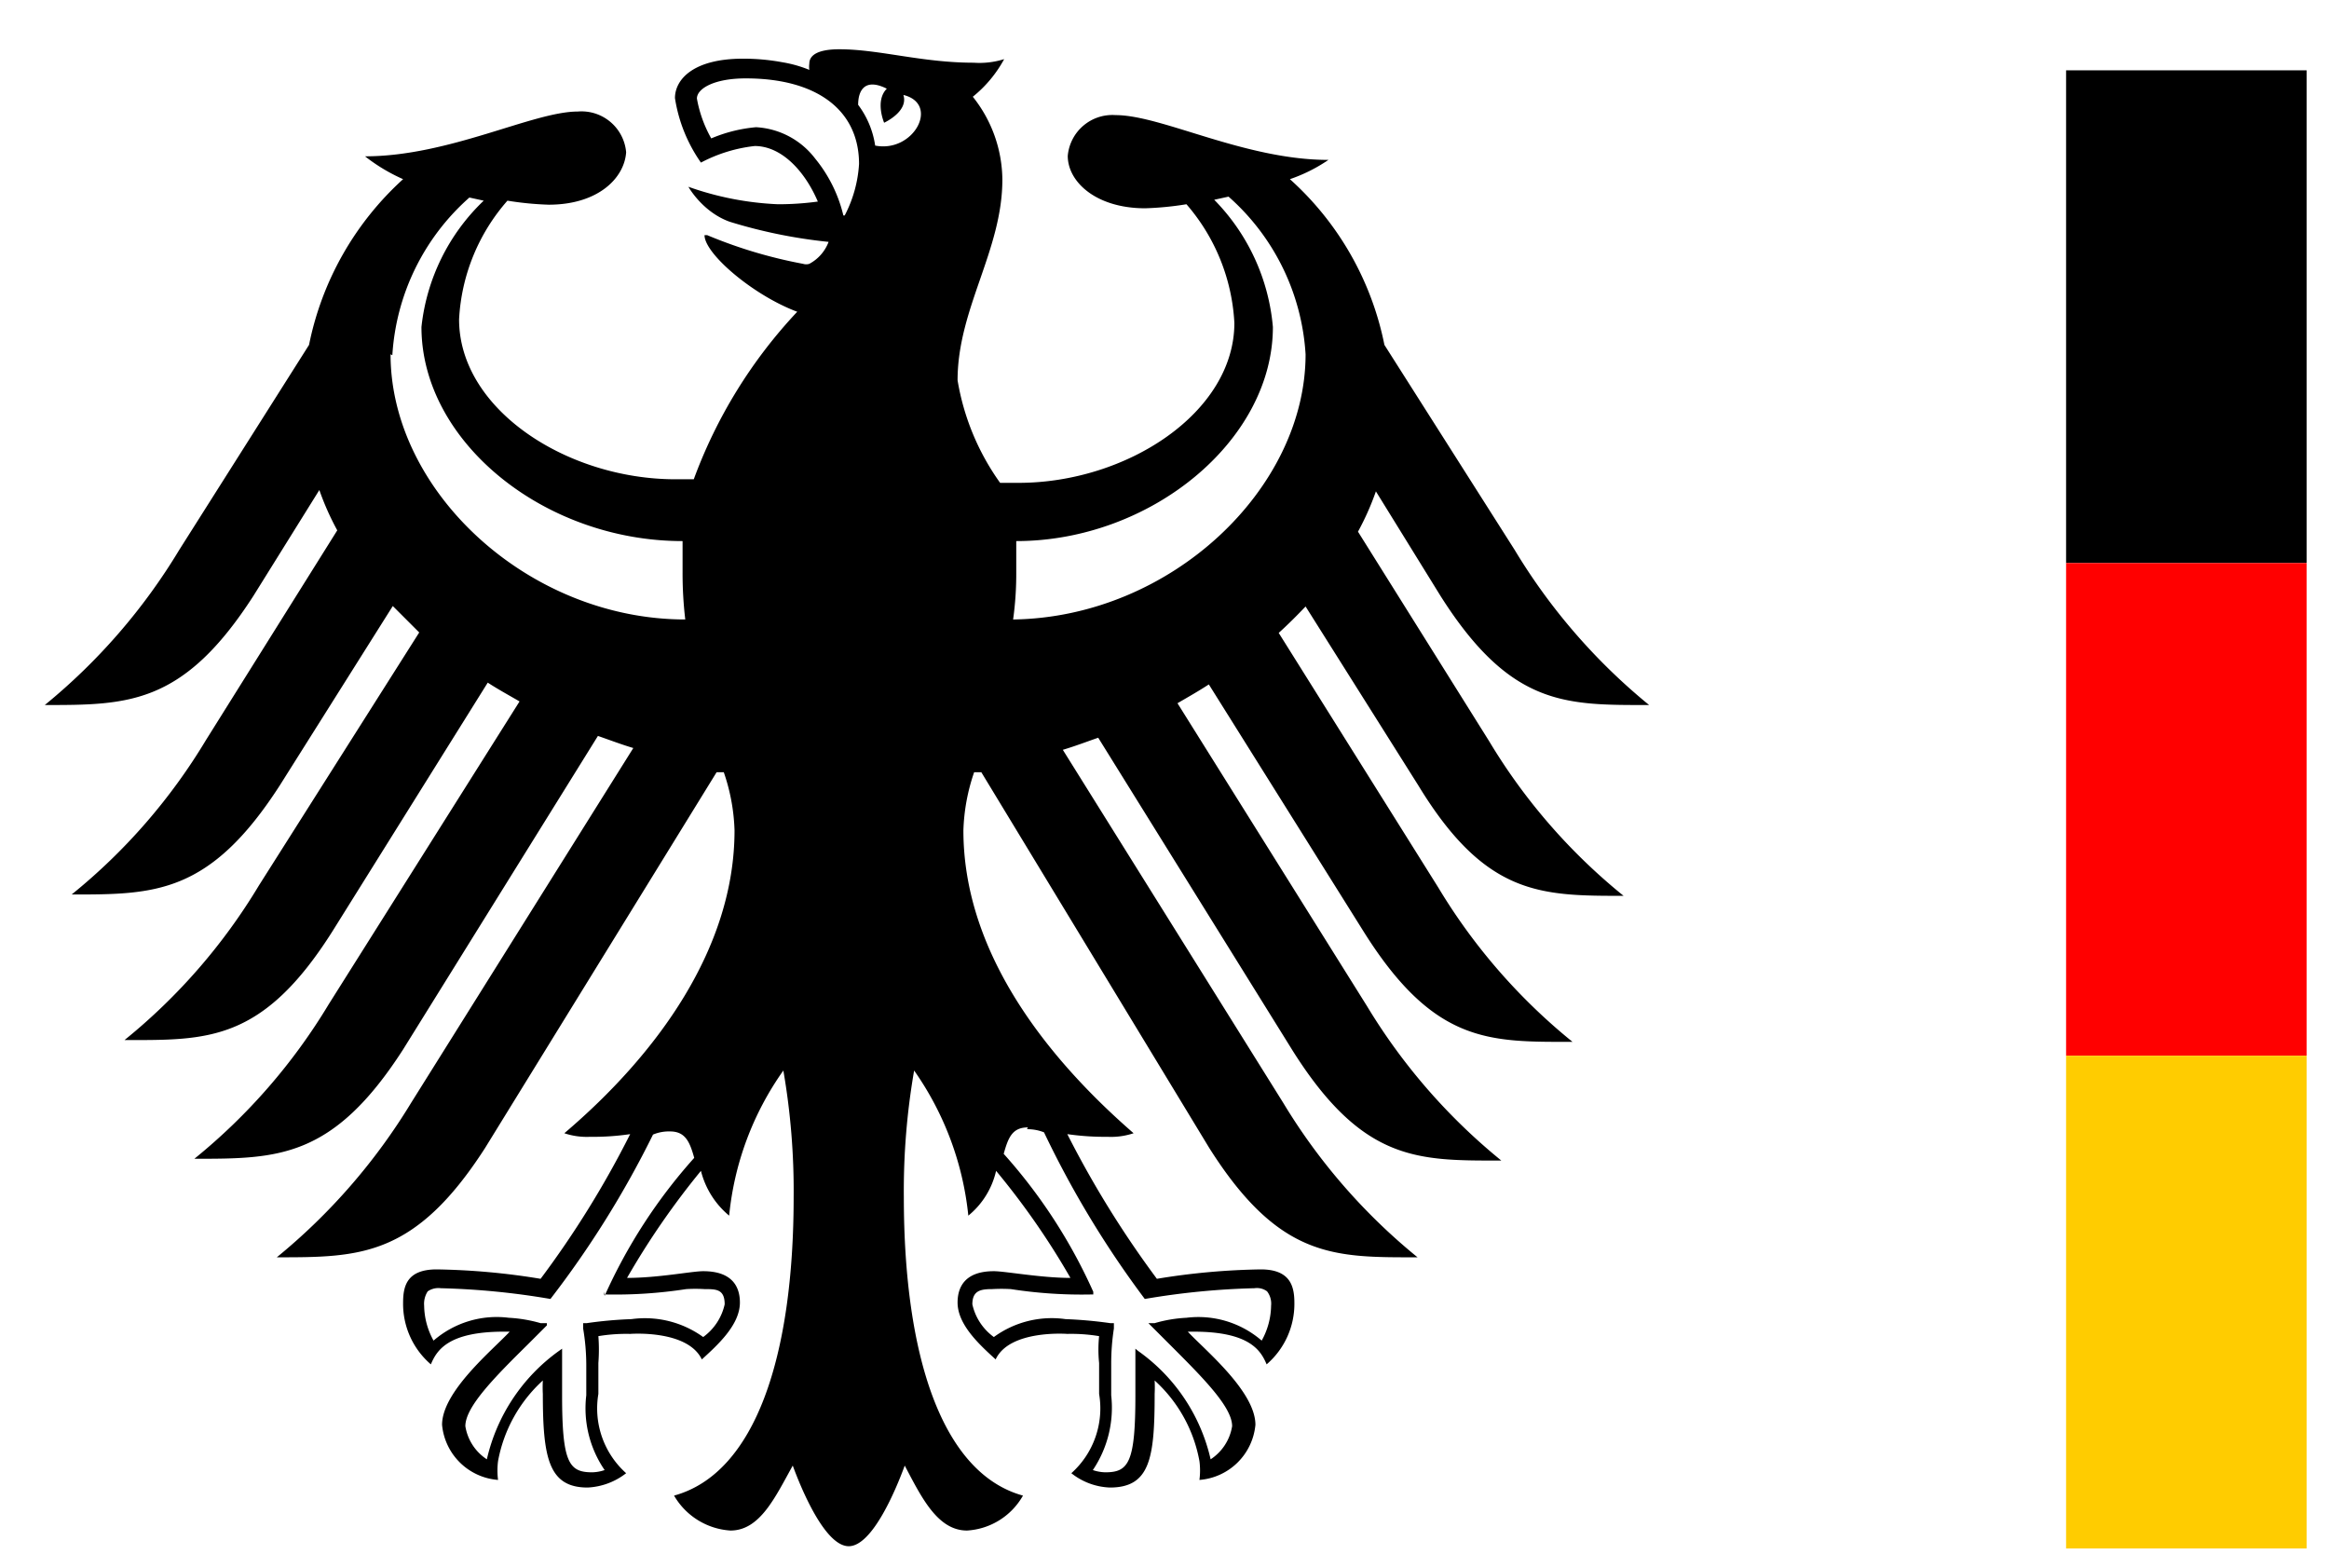 <svg id="151737a3-999c-48b4-a99b-33abfe86e362" data-name="bpa-logo-small" xmlns="http://www.w3.org/2000/svg" viewBox="0 0 52 35"><!-- title removed by grunt task --><path d="M22.62,13.83a7.35,7.35,0,0,0,.07-1.06c0-.2,0-.43,0-.69,3,0,5.73-2.24,5.73-4.78a4.62,4.62,0,0,0-1.31-2.84l.32-.07a5.11,5.11,0,0,1,1.72,3.52c0,3-3,5.86-6.51,5.92M19.54,3.25a2,2,0,0,0-.38-.91c0-.31.14-.61.64-.36-.27.27-.06.76-.06.76s.55-.25.43-.62c.82.2.23,1.3-.63,1.13m-.71,1.56a3.16,3.16,0,0,0-.63-1.27,1.78,1.78,0,0,0-1.32-.7,3.3,3.3,0,0,0-1,.25,2.81,2.81,0,0,1-.32-.89c0-.22.38-.45,1.09-.45,1.59,0,2.53.71,2.53,1.91a2.85,2.85,0,0,1-.32,1.15m4.07,20.4a1,1,0,0,1,.38.07A21.88,21.88,0,0,0,25.56,29l0,0h0a16.85,16.85,0,0,1,2.45-.24h0a.38.38,0,0,1,.28.07.45.45,0,0,1,.09.32,1.65,1.65,0,0,1-.21.78,2.16,2.16,0,0,0-1.68-.51,3.06,3.06,0,0,0-.71.12l-.07,0-.07,0,.48.48c.74.74,1.39,1.39,1.39,1.82a1.09,1.09,0,0,1-.48.74,4.07,4.07,0,0,0-1.62-2.42l-.06-.05,0,.27c0,.19,0,.47,0,.77,0,1.5-.15,1.72-.67,1.72a.92.92,0,0,1-.28-.05,2.49,2.49,0,0,0,.41-1.67v-.69a5.12,5.12,0,0,1,.06-.8l0-.12h-.08a9.62,9.62,0,0,0-1-.09,2.19,2.19,0,0,0-1.6.4,1.23,1.23,0,0,1-.48-.73c0-.31.19-.34.44-.34a3.66,3.66,0,0,1,.42,0,10.32,10.32,0,0,0,1.78.12h.06l0-.06a11.89,11.89,0,0,0-2-3.08c.1-.36.19-.59.54-.59m-9.47,3.67,0,.06h.06a10.42,10.42,0,0,0,1.78-.12,3.32,3.32,0,0,1,.41,0c.26,0,.45,0,.45.34a1.23,1.23,0,0,1-.48.73,2.22,2.22,0,0,0-1.6-.4,9.18,9.18,0,0,0-1,.09h-.08v.12a4.92,4.92,0,0,1,.07.8v.69a2.44,2.44,0,0,0,.41,1.67.92.92,0,0,1-.28.05c-.52,0-.67-.22-.67-1.72,0-.3,0-.58,0-.77v-.27l-.07.05a4.1,4.1,0,0,0-1.61,2.42,1.09,1.09,0,0,1-.48-.74c0-.43.64-1.08,1.39-1.82l.43-.43,0-.05-.14,0a3.16,3.16,0,0,0-.71-.12,2.15,2.15,0,0,0-1.68.51,1.65,1.65,0,0,1-.21-.78.51.51,0,0,1,.08-.32.42.42,0,0,1,.29-.07h0a16.85,16.85,0,0,1,2.45.24h0v0a21.76,21.76,0,0,0,2.29-3.67.92.92,0,0,1,.38-.07c.34,0,.44.23.54.59a11.89,11.89,0,0,0-2,3.08m-4.74-21a5.11,5.11,0,0,1,1.72-3.52l.32.07A4.57,4.57,0,0,0,9.41,7.3c0,2.56,2.74,4.78,5.83,4.78q0,.33,0,.69a8.78,8.78,0,0,0,.06,1.06c-3.5,0-6.58-2.86-6.58-5.92M32.16,13.3c1.57,2.48,2.8,2.44,4.66,2.44a13.39,13.39,0,0,1-3-3.46L30.91,7.7A6.75,6.75,0,0,0,28.8,4a3.58,3.58,0,0,0,.86-.43c-1.87,0-3.72-1-4.75-1a1,1,0,0,0-1.07.91c0,.58.63,1.17,1.73,1.17a7.07,7.07,0,0,0,.92-.09,4.39,4.39,0,0,1,1.07,2.65c0,2-2.4,3.57-4.82,3.57h-.41a5.47,5.47,0,0,1-.95-2.29c0-1.6,1-2.9,1-4.48a3,3,0,0,0-.66-1.85,2.77,2.77,0,0,0,.7-.84,1.83,1.83,0,0,1-.68.08c-1.16,0-2.11-.3-3-.3-.53,0-.67.16-.67.32a.52.52,0,0,0,0,.14,2.79,2.79,0,0,0-.6-.17,4.79,4.79,0,0,0-.88-.08c-1.12,0-1.52.47-1.52.88a3.41,3.41,0,0,0,.58,1.44,3.36,3.36,0,0,1,1.2-.37c.6,0,1.12.56,1.41,1.24a6.54,6.54,0,0,1-.89.06,6.83,6.83,0,0,1-2-.39s0,0,0,0,.31.56.92.78a11.34,11.34,0,0,0,2.21.45.92.92,0,0,1-.43.49.23.23,0,0,1-.14,0,10.51,10.51,0,0,1-2.14-.64s-.06,0-.06,0c0,.42,1.1,1.35,2.07,1.71a11,11,0,0,0-2.31,3.74h-.41c-2.42,0-4.83-1.56-4.83-3.57a4.35,4.35,0,0,1,1.08-2.65,7.07,7.07,0,0,0,.92.09c1.1,0,1.69-.59,1.73-1.17a1,1,0,0,0-1.08-.91c-1,0-2.87,1-4.75,1A4,4,0,0,0,9,4,6.81,6.81,0,0,0,6.9,7.7L4,12.28a13.39,13.39,0,0,1-3,3.46c1.86,0,3.09,0,4.66-2.44l1.47-2.36a6,6,0,0,0,.4.9L4.6,16.52a13.11,13.11,0,0,1-3,3.45c1.85,0,3.08,0,4.65-2.44l2.52-4,.59.59L5.78,19.77a13.14,13.14,0,0,1-3,3.45c1.85,0,3.08.05,4.65-2.44l3.46-5.54c.23.15.47.28.71.42L7.34,22.42a13.18,13.18,0,0,1-3,3.45c1.86,0,3.09,0,4.66-2.44l4.35-7c.26.09.52.19.79.27L9.18,24.62a13.49,13.49,0,0,1-3,3.45c1.85,0,3.08,0,4.65-2.44L16,17.24l.16,0a4.37,4.37,0,0,1,.24,1.3c0,2.63-1.73,5-3.8,6.76a1.57,1.57,0,0,0,.57.08,5.69,5.69,0,0,0,.9-.06,21.5,21.5,0,0,1-2,3.23,15.5,15.5,0,0,0-2.32-.21c-.68,0-.75.39-.75.75a1.78,1.78,0,0,0,.62,1.37c.13-.31.38-.73,1.63-.73h.13c-.37.4-1.51,1.33-1.51,2.08a1.36,1.36,0,0,0,1.25,1.23,1.68,1.68,0,0,1,0-.42,3.22,3.22,0,0,1,1-1.8,2.81,2.81,0,0,0,0,.3c0,1.43.13,2.09,1,2.09a1.51,1.51,0,0,0,.86-.32,1.94,1.94,0,0,1-.62-1.77v-.69a3.89,3.89,0,0,0,0-.6,3.79,3.79,0,0,1,.71-.05s1.28-.1,1.6.57c.35-.32.85-.77.85-1.27,0-.33-.15-.7-.82-.7-.25,0-1,.15-1.7.15a17.56,17.56,0,0,1,1.65-2.39,1.9,1.9,0,0,0,.63,1,6.73,6.73,0,0,1,1.21-3.24,15.72,15.72,0,0,1,.23,2.82c0,3.55-.85,6.17-2.67,6.67a1.57,1.57,0,0,0,1.26.78c.66,0,1-.75,1.39-1.45.19.52.72,1.8,1.25,1.8s1.06-1.28,1.25-1.8c.37.7.73,1.45,1.39,1.45a1.54,1.54,0,0,0,1.25-.78c-1.81-.5-2.66-3.12-2.66-6.67a15.72,15.72,0,0,1,.23-2.82,6.84,6.84,0,0,1,1.21,3.24,1.81,1.81,0,0,0,.62-1,16.93,16.93,0,0,1,1.66,2.39c-.66,0-1.46-.15-1.71-.15-.66,0-.81.37-.81.7,0,.5.5.95.85,1.27.31-.67,1.6-.57,1.6-.57a3.79,3.79,0,0,1,.71.05,2.94,2.94,0,0,0,0,.6v.69a1.94,1.94,0,0,1-.62,1.77,1.47,1.47,0,0,0,.86.32c.9,0,1-.66,1-2.09a3,3,0,0,0,0-.3,3.2,3.2,0,0,1,1,1.8,1.62,1.62,0,0,1,0,.42,1.36,1.36,0,0,0,1.25-1.23c0-.75-1.14-1.68-1.51-2.08h.13c1.25,0,1.5.42,1.63.73a1.78,1.78,0,0,0,.62-1.37c0-.36-.08-.75-.75-.75a15.5,15.5,0,0,0-2.32.21,22.33,22.33,0,0,1-2-3.23,5.89,5.89,0,0,0,.9.06,1.59,1.59,0,0,0,.58-.08c-2.07-1.8-3.8-4.13-3.8-6.76a4.37,4.37,0,0,1,.24-1.3l.16,0L27,25.63c1.57,2.48,2.8,2.44,4.65,2.44a13.3,13.3,0,0,1-3-3.45l-4.92-7.88c.27-.08.53-.18.79-.27l4.35,7c1.57,2.48,2.8,2.44,4.65,2.44a13.3,13.3,0,0,1-3-3.45l-4.23-6.76c.24-.14.47-.27.7-.42l3.47,5.54c1.57,2.49,2.8,2.44,4.65,2.44a13.14,13.14,0,0,1-3-3.45l-3.56-5.68c.21-.19.41-.39.6-.59l2.52,4C33.17,20,34.4,20,36.25,20a13.11,13.11,0,0,1-3-3.45l-2.93-4.68a6,6,0,0,0,.4-.9Z"/><path d="M51.5,12.57H46.13v-11H51.5Z"/><path d="M51.5,23.57H46.13v-11H51.5Z" style="fill:red"/><path d="M51.5,34.57H46.13v-11H51.5Z" style="fill:#fc0"/></svg>